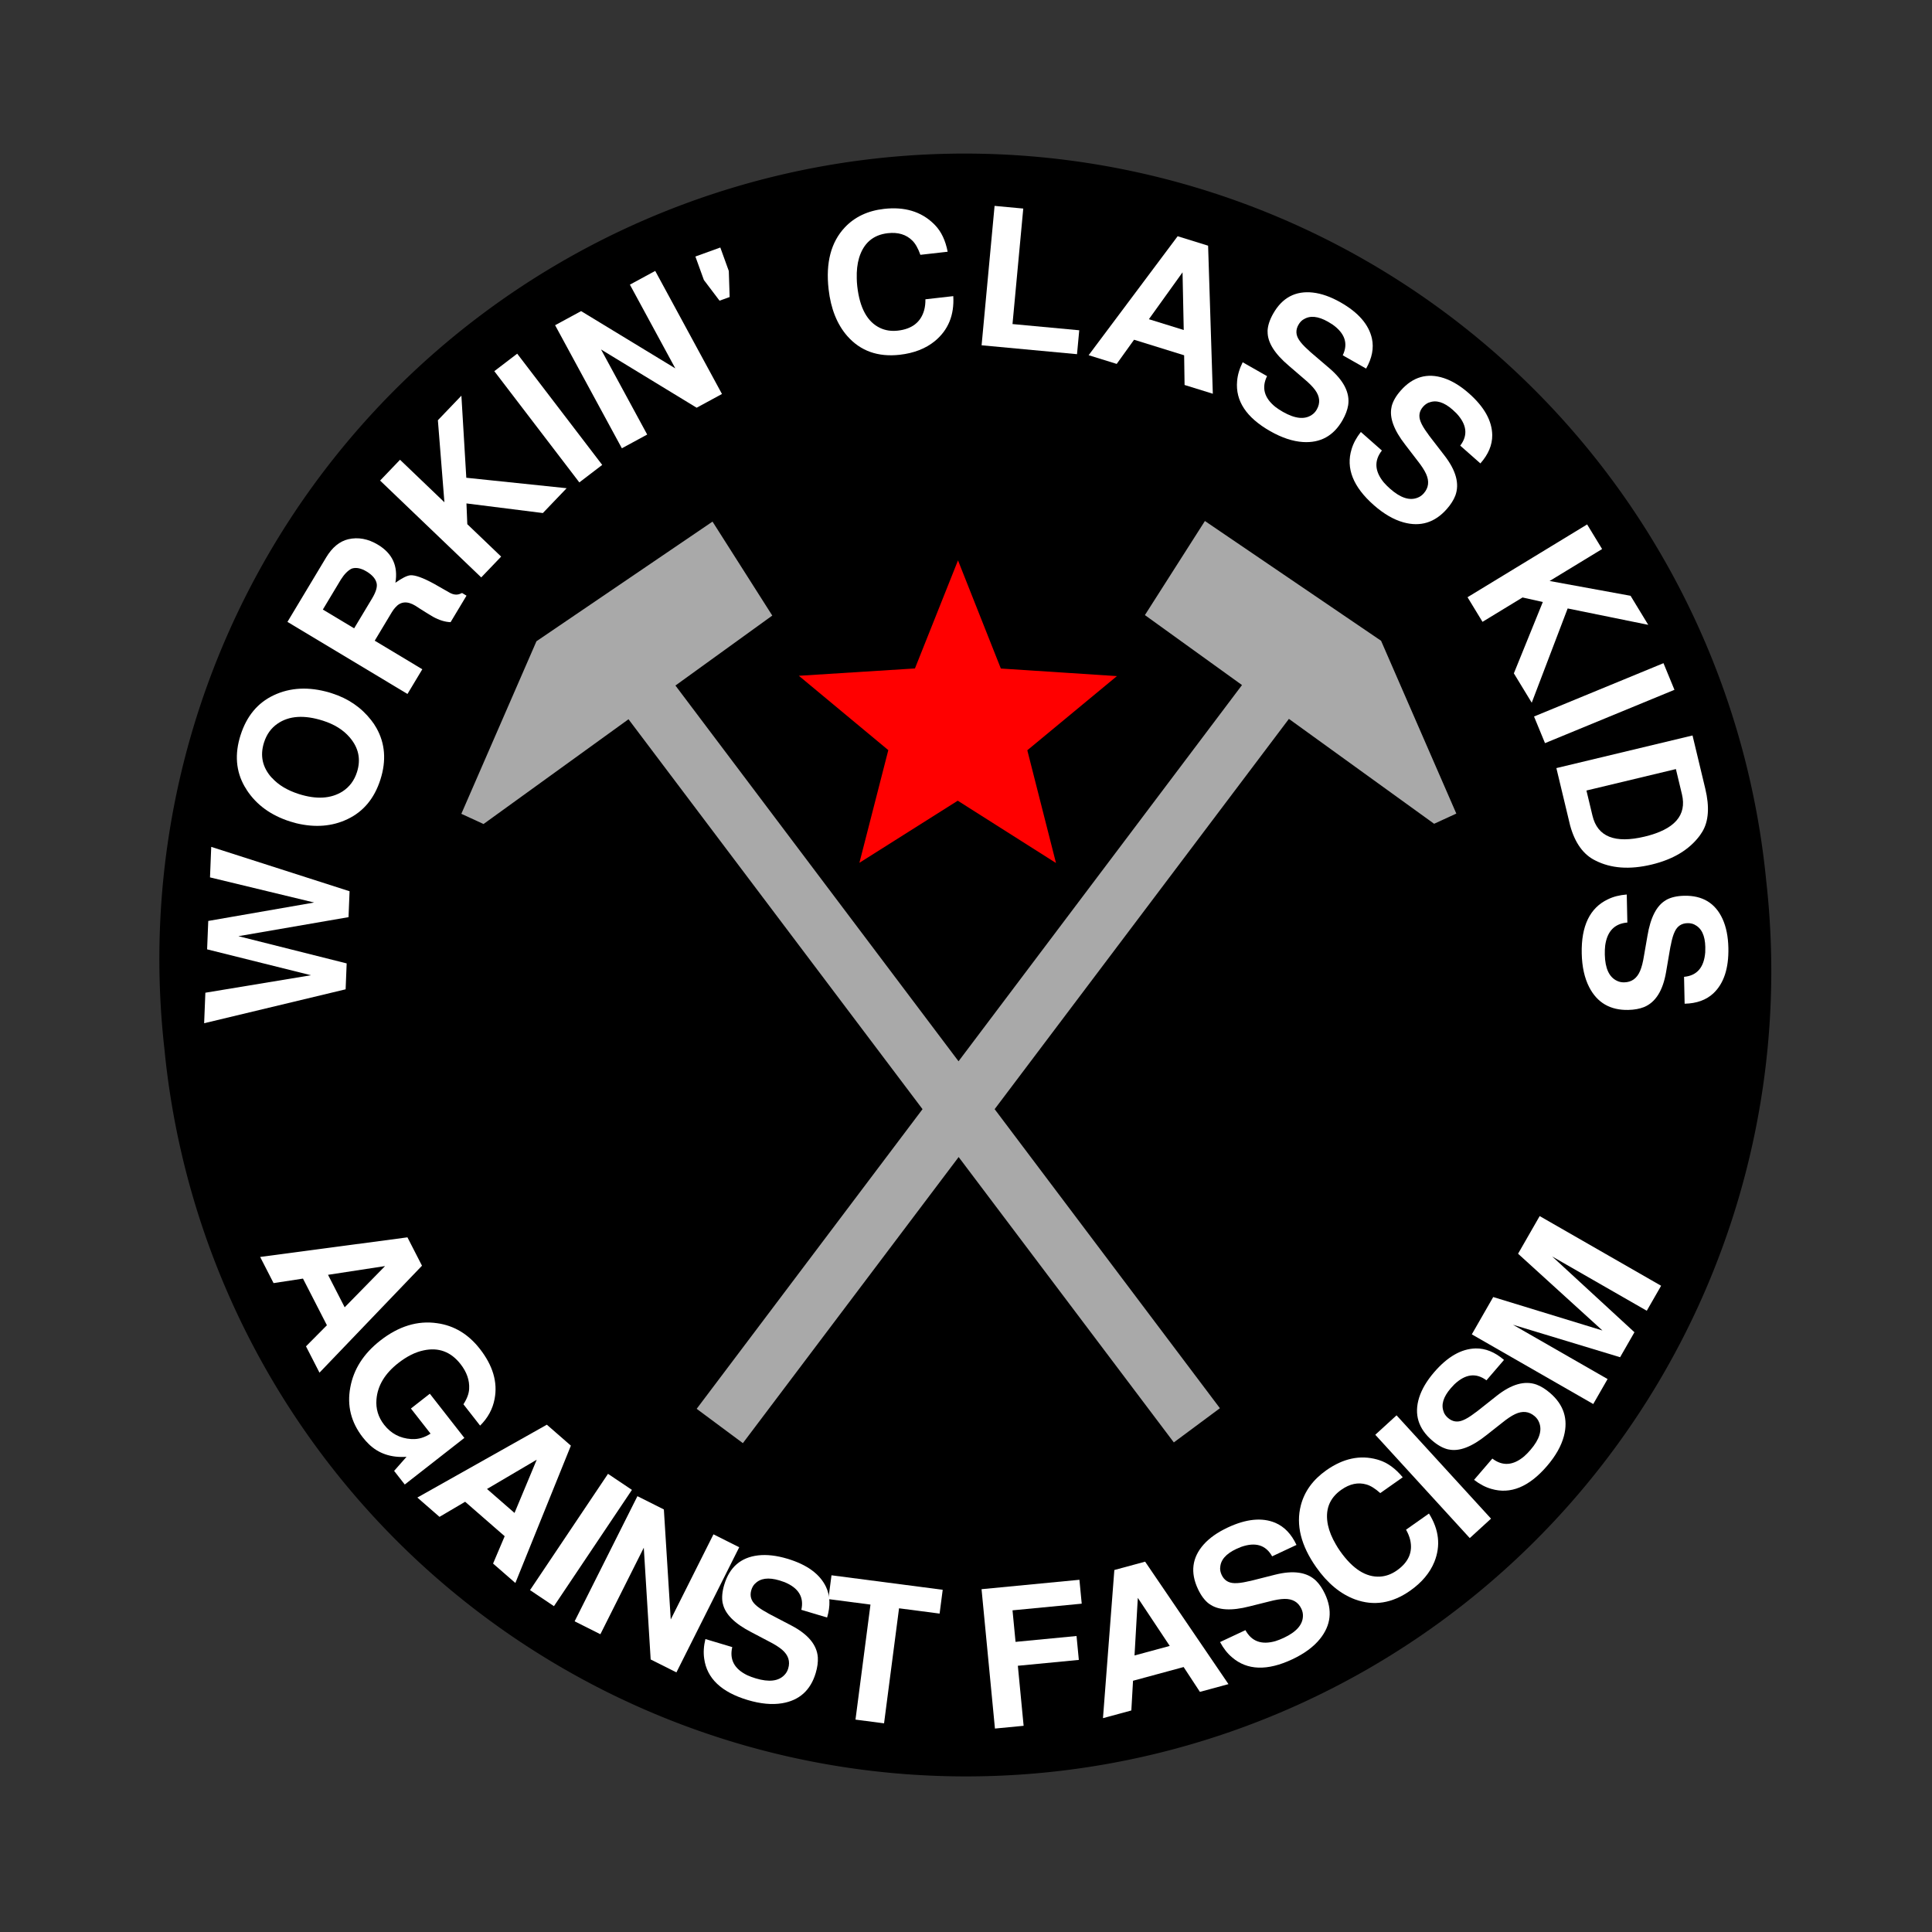 <svg:svg xmlns:dc="http://purl.org/dc/elements/1.1/" xmlns:ns1="http://sodipodi.sourceforge.net/DTD/sodipodi-0.dtd" xmlns:ns2="http://www.inkscape.org/namespaces/inkscape" xmlns:ns4="http://creativecommons.org/ns#" xmlns:rdf="http://www.w3.org/1999/02/22-rdf-syntax-ns#" xmlns:svg="http://www.w3.org/2000/svg" height="490.402" id="svg2" version="1.1" viewBox="-35.613 -35.557 490.402 490.402" width="490.402" ns1:docname="Neues Dokument 1" ns2:version="0.47 r22583">
  <svg:rect x="-35.613" y="-35.557" width="490.402" height="490.402" fill="#333333" stroke="none"/>
  <ns1:namedview bordercolor="#666666" borderopacity="1.0" id="base" pagecolor="#ffffff" showgrid="true" ns2:current-layer="layer1" ns2:cx="208.53624" ns2:cy="210.96871" ns2:document-units="px" ns2:pageopacity="0.0" ns2:pageshadow="2" ns2:snap-grids="false" ns2:window-height="819" ns2:window-maximized="1" ns2:window-width="1440" ns2:window-x="0" ns2:window-y="25" ns2:zoom="1.1348089">
    <ns2:grid empspacing="5" enabled="true" id="grid2862" snapvisiblegridlinesonly="true" type="xygrid" visible="true" />
  </ns1:namedview>
  <svg:g id="layer1" transform="translate(-388.61 -106.92)" ns2:groupmode="layer" ns2:label="Ebene 1">
    <svg:path d="m643.28 322.72a172.72 172.72 0 1 1 -345.43 0 172.72 172.72 0 1 1 345.43 0z" id="path2879" style="fill:#000000" transform="matrix(-1.177 .124 -.124 -1.177 1191.9 637.8)" ns1:cx="470.56384" ns1:cy="322.72388" ns1:rx="172.71631" ns1:ry="172.71631" ns1:type="arc" />
    <svg:path d="m658.84 203.61-15.231 23.882 24.644 17.759-71.951 95.498-71.859-95.376 24.583-17.759-15.17-23.852-44.688 30.37-19.069 43.804 5.635 2.589 36.798-26.593 74.631 98.97-57.329 76.063 11.728 8.712 54.77-72.621 54.618 72.438 11.697-8.682-57.177-75.911 74.692-99.062 36.859 26.624 5.635-2.589-19.1-43.865-44.718-30.401z" id="path2830" style="fill:#a9a9a9" />
    <svg:path d="m619.49 289.68-25.574-16.222-25.607 16.171 7.526-29.336-23.292-19.357 30.225-1.908 11.212-28.134 11.155 28.156 30.221 1.969-23.331 19.309 7.466 29.351z" id="path2839" style="fill:#ff0000" transform="matrix(.975 0 0 .975 17.038 7.984)" ns1:arg1="0.94348813" ns1:arg2="1.5718067" ns1:cx="593.93262" ns1:cy="254.43044" ns1:r1="43.53727" ns1:r2="19.025787" ns1:sides="5" ns1:type="star" ns2:flatsided="false" ns2:randomized="0" ns2:rounded="0" />
    <svg:path d="m643.28 322.72a172.72 172.72 0 1 1 -345.43 0 172.72 172.72 0 1 1 345.43 0z" id="path2854" style="fill:none" transform="matrix(-.905 .096 -.096 -.905 1055.1 563.74)" ns1:cx="470.56384" ns1:cy="322.72388" ns1:rx="172.71631" ns1:ry="172.71631" ns1:type="arc" />
    <svg:path d="m419.08 388.87c39.94 98.94 152.52 146.78 251.47 106.84 98.94-39.93 146.78-152.52 106.85-251.46-39.94-98.95-152.53-146.79-251.47-106.85-98.95 39.93-146.78 152.52-106.85 251.47z" id="path2857" style="fill:none" />
    <svg:g id="g2943" transform="matrix(.975 0 0 .975 15.088 7.984)">
      <svg:g id="text2845" style="fill:#ffffff">
        <svg:path d="m437.58 297.03-0.271 6.745-28.672 4.954 28.188 7.087-0.271 6.745-36.834 8.829 0.319-7.944 27.505-4.55-27.051-6.741 0.297-7.394 27.565-4.798-27.109-6.543 0.319-7.944 36.015 11.554" id="path2911" style="fill:#ffffff" />
        <svg:path d="m409.2 256.4c1.577-4.955 4.445-8.415 8.603-10.38 4.326-2.051 9.177-2.291 14.554-0.72 0.191 0.061 0.397 0.126 0.619 0.197 4.225 1.345 7.63 3.67 10.215 6.976 0.526 0.657 0.988 1.347 1.388 2.068 2.258 4.007 2.603 8.472 1.036 13.395-1.567 4.923-4.429 8.367-8.588 10.332-3.959 1.888-8.392 2.244-13.3 1.067-0.55-0.14-1.095-0.296-1.635-0.468-4.987-1.587-8.751-4.324-11.292-8.211l-0.033-0.063-0.033-0.063c0 0-0.011-0.021-0.033-0.063-0.14-0.219-0.291-0.46-0.453-0.721-2.268-3.975-2.619-8.424-1.052-13.348m6.114 1.893c-1.092 3.43-0.423 6.494 2.007 9.191l0.048 0.015c1.681 1.864 4.014 3.271 6.999 4.221 4.574 1.456 8.371 1.23 11.392-0.677 1.808-1.174 3.06-2.856 3.758-5.048 1.061-3.335 0.414-6.357-1.942-9.066-1.66-1.928-3.967-3.361-6.921-4.302-4.892-1.557-8.841-1.292-11.849 0.794-1.66 1.151-2.824 2.774-3.491 4.87" id="path2913" style="fill:#ffffff" />
        <svg:path d="m444.13 231.8 12.388 7.439-3.861 6.43-31.248-18.766 10.065-16.76c1.579-2.629 3.503-4.215 5.773-4.757 2.573-0.593 5.145-0.118 7.717 1.427 3.772 2.265 5.288 5.567 4.549 9.906 1.693-1.2 2.976-1.848 3.851-1.945 1.235-0.114 3.315 0.63 6.242 2.232 0.874 0.486 2.163 1.221 3.866 2.205 1.143 0.686 2.198 0.776 3.164 0.267l0.069-0.017c0.046-0.011 0.1-0.037 0.163-0.077l1.157 0.695-4.144 6.901c-1.446-0.052-2.972-0.521-4.578-1.408-0.371-0.223-0.829-0.498-1.372-0.824-0.829-0.498-1.506-0.924-2.032-1.278-0.354-0.252-0.76-0.515-1.217-0.789-2.086-1.253-3.81-1.102-5.171 0.452-0.326 0.349-0.643 0.78-0.952 1.294l-4.428 7.373m-5.358-3.218 4.659-7.758c0.978-1.629 1.385-2.921 1.219-3.875-0.222-1.183-1.105-2.239-2.648-3.165-1.457-0.875-2.746-1.124-3.867-0.748-0.995 0.491-1.944 1.457-2.848 2.897l-4.659 7.758 8.144 4.891" id="path2915" style="fill:#ffffff" />
        <svg:path d="m468.23 201.47 8.812 8.438-5.187 5.417-26.327-25.209 5.187-5.417 11.557 11.066-1.701-21.358 6.121-6.392 1.277 21.367 26.122 2.722-6.19 6.464-19.893-2.503 0.223 5.406" id="path2917" style="fill:#ffffff" />
        <svg:path d="m481.22 157.08 22.134 28.96-5.959 4.554-22.134-28.96 5.959-4.554" id="path2919" style="fill:#ffffff" />
        <svg:path d="m527.94 171.15-24.893-15.166 12.016 22.151-6.593 3.576-17.38-32.04 6.768-3.671 24.526 14.91-11.825-21.799 6.593-3.576 17.38 32.04-6.593 3.576" id="path2921" style="fill:#ffffff" />
        <svg:path d="m534.1 129.44 2.211 6.112 0.219 6.78-2.633 0.952-4.074-5.385-2.211-6.112 6.489-2.347" id="path2923" style="fill:#ffffff" />
        <svg:path d="m593.29 130.54-7.105 0.805c-0.593-1.677-1.285-2.907-2.079-3.689-1.59-1.598-3.726-2.245-6.409-1.941-3.809 0.432-6.3 2.576-7.473 6.432-0.46 1.562-0.661 3.346-0.601 5.352 0.009 0.67 0.053 1.353 0.131 2.048 0.642 5.664 2.628 9.28 5.959 10.848 1.382 0.649 2.917 0.877 4.606 0.686 3.676-0.417 5.959-2.185 6.846-5.304 0.237-0.866 0.348-1.817 0.331-2.855l7.254-0.822c0.29 4.932-1.313 8.837-4.812 11.716-2.396 1.949-5.432 3.131-9.108 3.548-5.697 0.645-10.259-0.985-13.688-4.89-2.661-3.053-4.278-7.114-4.852-12.181-0.78-6.889 0.625-12.248 4.217-16.077 2.575-2.74 5.981-4.351 10.221-4.831 5.332-0.604 9.639 0.686 12.918 3.87 0.151 0.151 0.284 0.287 0.398 0.408 1.597 1.664 2.679 3.957 3.245 6.878" id="path2925" style="fill:#ffffff" />
        <svg:path d="m612.97 119.3-2.801 30.07 17.375 1.618-0.58 6.223-24.842-2.314 3.381-36.293 7.468 0.696" id="path2927" style="fill:#ffffff" />
        <svg:path d="m654.85 157.5-13.036-4.047-4.519 6.293-7.306-2.268 23.174-30.972 7.927 2.461 1.228 38.547-7.354-2.283-0.113-7.731m-0.105-6.577-0.312-15.018-8.761 12.201 9.073 2.816" id="path2929" style="fill:#ffffff" />
        <svg:path d="m702.23 160.96-6.086-3.459c1.461-3.042 0.58-5.709-2.642-8-0.36-0.243-0.758-0.488-1.192-0.735-2.608-1.482-4.74-1.678-6.395-0.587-0.045 0.013-0.068 0.019-0.068 0.019-0.495 0.332-0.908 0.788-1.237 1.367-0.758 1.333-0.701 2.65 0.17 3.95 0.469 0.727 1.223 1.558 2.263 2.494l0.043 0.025c0.34 0.347 0.731 0.703 1.175 1.07l4.412 3.773c3.741 3.2 5.369 6.407 4.884 9.62-0.2 1.228-0.687 2.524-1.461 3.886-2.322 4.086-5.76 5.986-10.313 5.698-2.663-0.172-5.502-1.114-8.515-2.827-6.231-3.541-9.104-7.897-8.62-13.066 0.129-1.575 0.611-3.199 1.446-4.872l6.346 3.607c-1.473 2.997-0.75 5.67 2.17 8.02 0.588 0.449 1.244 0.88 1.969 1.292 3.13 1.779 5.623 2.046 7.481 0.801 0.541-0.344 0.984-0.821 1.33-1.429 0.955-1.681 0.807-3.376-0.446-5.084-0.626-0.854-1.59-1.824-2.89-2.908l-3.94-3.389c-3.728-3.154-5.571-6.119-5.528-8.893l-0.019-0.068 0.025-0.043c-0 0-0.006-0.023-0.019-0.068 0.059-1.385 0.549-2.889 1.472-4.512 2.355-4.144 5.789-5.969 10.301-5.475 2.27 0.255 4.681 1.108 7.231 2.557 4.637 2.635 7.358 5.774 8.165 9.414 0.539 2.492 0.034 5.1-1.514 7.824" id="path2931" style="fill:#ffffff" />
        <svg:path d="m731.98 185.65-5.249-4.631c2.052-2.679 1.736-5.47-0.949-8.372-0.303-0.312-0.642-0.633-1.017-0.964-2.25-1.985-4.296-2.612-6.14-1.883-0.047 0.003-0.071 0.004-0.071 0.004-0.553 0.224-1.05 0.585-1.491 1.085-1.014 1.15-1.228 2.45-0.641 3.901 0.31 0.807 0.879 1.775 1.705 2.904l0.037 0.033c0.262 0.409 0.572 0.838 0.931 1.288l3.547 4.596c3.007 3.897 3.945 7.369 2.813 10.416-0.447 1.161-1.188 2.33-2.225 3.505-3.109 3.525-6.863 4.681-11.26 3.468-2.572-0.713-5.157-2.216-7.757-4.509-5.374-4.741-7.296-9.592-5.764-14.553 0.448-1.516 1.252-3.007 2.412-4.473l5.474 4.829c-2.055 2.632-1.894 5.397 0.484 8.294 0.484 0.56 1.038 1.116 1.663 1.667 2.7 2.382 5.086 3.153 7.159 2.315 0.6-0.226 1.131-0.602 1.594-1.127 1.279-1.45 1.48-3.139 0.604-5.068-0.438-0.964-1.183-2.111-2.234-3.438l-3.163-4.124c-3.004-3.85-4.201-7.129-3.591-9.836l-0.004-0.071 0.033-0.037c-0 0-0.001-0.024-0.004-0.071 0.341-1.344 1.129-2.716 2.364-4.115 3.153-3.575 6.888-4.658 11.203-3.252 2.17 0.714 4.355 2.042 6.555 3.982 3.999 3.528 6.021 7.157 6.066 10.885 0.018 2.55-1.01 4.999-3.083 7.349" id="path2933" style="fill:#ffffff" />
        <svg:path d="m742.95 220.55-10.421 6.343-3.9-6.407 31.136-18.952 3.9 6.407-13.667 8.319 21.076 3.853 4.601 7.56-20.976-4.266-9.354 24.541-4.653-7.645 7.54-18.579-5.281-1.175" id="path2935" style="fill:#ffffff" />
        <svg:path d="m782.5 244.59-33.702 13.884-2.857-6.935 33.702-13.884 2.857 6.935" id="path2937" style="fill:#ffffff" />
        <svg:path d="m751.76 264.97 35.446-8.495 3.321 13.858c1.142 4.765 0.875 8.514-0.801 11.246-0.197 0.321-0.398 0.627-0.603 0.916-2.745 3.708-6.937 6.239-12.577 7.59-5.705 1.367-10.589 1.012-14.652-1.065-3.106-1.518-5.288-4.543-6.545-9.075-0.086-0.357-0.175-0.729-0.268-1.118l-3.321-13.858m7.826 5.837 1.573 6.564c1.313 5.478 5.843 7.289 13.59 5.432 7.78-1.865 11.013-5.536 9.7-11.014l-1.573-6.564-23.29 5.582" id="path2939" style="fill:#ffffff" />
        <svg:path d="m785.15 326.31-0.151-6.998c3.361-0.306 5.199-2.429 5.514-6.37 0.024-0.434 0.03-0.901 0.02-1.401-0.065-2.999-0.99-4.93-2.776-5.791-0.034-0.033-0.051-0.049-0.051-0.049-0.539-0.255-1.142-0.375-1.808-0.361-1.533 0.033-2.634 0.757-3.304 2.172-0.383 0.775-0.71 1.849-0.981 3.222l0.001 0.05c-0.123 0.469-0.229 0.988-0.316 1.557l-0.977 5.722c-0.829 4.852-2.747 7.894-5.754 9.126-1.157 0.458-2.519 0.704-4.085 0.738-4.699 0.101-8.092-1.876-10.18-5.932-1.218-2.374-1.865-5.294-1.94-8.76-0.155-7.165 2.111-11.865 6.797-14.1 1.419-0.697 3.06-1.116 4.924-1.257l0.158 7.298c-3.328 0.272-5.252 2.264-5.772 5.976-0.084 0.735-0.117 1.52-0.099 2.353 0.078 3.599 1.127 5.877 3.148 6.834 0.573 0.288 1.209 0.424 1.909 0.409 1.933-0.042 3.312-1.038 4.136-2.99 0.412-0.976 0.751-2.3 1.014-3.973l0.89-5.12c0.796-4.818 2.396-7.92 4.8-9.306l0.049-0.051 0.05-0.001c-0-0 0.016-0.017 0.049-0.051 1.219-0.66 2.762-1.01 4.628-1.05 4.766-0.103 8.093 1.909 9.983 6.036 0.945 2.08 1.449 4.586 1.513 7.519 0.115 5.332-1.183 9.278-3.896 11.837-1.863 1.741-4.361 2.645-7.493 2.712" id="path2941" style="fill:#ffffff" />
      </svg:g>
      <svg:g id="text2864" style="fill:#ffffff">
        <svg:path d="m431.68 410.02-6.228-12.146-7.658 1.173-3.49-6.807 38.343-5.108 3.787 7.386-26.686 27.843-3.513-6.852 5.445-5.489m4.626-4.676 10.513-10.729-14.848 2.275 4.335 8.454" id="path2882" style="fill:#ffffff" />
        <svg:path d="m467.47 439.35-15.521 12.132-2.771-3.545 3.227-3.665c-4.022 0.267-7.305-0.848-9.849-3.344-0.53-0.516-1.042-1.089-1.535-1.72-3.059-3.913-4.142-8.249-3.251-13.008 0.866-4.738 3.465-8.801 7.798-12.188 4.806-3.757 9.74-5.266 14.803-4.527 4.413 0.612 8.118 2.835 11.115 6.669 3.408 4.359 4.691 8.708 3.851 13.046-0.488 2.624-1.745 4.939-3.772 6.947l-4.342-5.554c0.938-1.452 1.435-2.793 1.49-4.021 0.129-2.216-0.617-4.362-2.239-6.437-2.525-3.23-5.739-4.42-9.643-3.568-2.145 0.45-4.333 1.547-6.566 3.292-3.493 2.73-5.387 5.882-5.682 9.455-0.205 2.445 0.463 4.652 2.003 6.621 1.786 2.285 4.128 3.522 7.026 3.71 0.094 0.011 0.2 0.013 0.32 0.004 1.582 0.075 3.159-0.397 4.733-1.415l-5.112-6.539 4.924-3.849 8.992 11.503" id="path2884" style="fill:#ffffff" />
        <svg:path d="m477.96 464.94-10.29-8.969-6.676 3.931-5.767-5.027 33.713-18.967 6.257 5.454-14.453 35.756-5.804-5.06 3.021-7.117m2.562-6.058 5.783-13.863-12.944 7.621 7.161 6.242" id="path2886" style="fill:#ffffff" />
        <svg:path d="m511.09 452.88-20.3 30.274-6.229-4.177 20.3-30.274 6.229 4.177" id="path2888" style="fill:#ffffff" />
        <svg:path d="m515.97 497.03-1.792-29.094-11.302 22.523-6.703-3.364 16.348-32.578 6.882 3.453 1.792 28.647 11.123-22.166 6.703 3.364-16.348 32.578-6.703-3.364" id="path2890" style="fill:#ffffff" />
        <svg:path d="m561.9 486.11-6.706-2.006c0.741-3.292-0.715-5.694-4.369-7.204-0.406-0.156-0.848-0.306-1.327-0.449-2.874-0.86-4.996-0.572-6.364 0.862-0.042 0.022-0.062 0.034-0.062 0.034-0.408 0.435-0.708 0.971-0.899 1.61-0.439 1.469-0.089 2.74 1.052 3.811 0.62 0.603 1.542 1.244 2.765 1.923l0.048 0.014c0.409 0.261 0.87 0.521 1.385 0.78l5.146 2.687c4.363 2.279 6.669 5.039 6.917 8.28 0.081 1.242-0.103 2.613-0.552 4.114-1.347 4.503-4.271 7.125-8.772 7.866-2.634 0.43-5.611 0.148-8.932-0.845-6.866-2.054-10.643-5.654-11.33-10.8-0.228-1.564-0.122-3.255 0.317-5.072l6.994 2.092c-0.764 3.251 0.541 5.694 3.914 7.329 0.674 0.306 1.41 0.578 2.208 0.817 3.449 1.032 5.939 0.733 7.47-0.897 0.45-0.457 0.775-1.021 0.976-1.691 0.554-1.852 0.029-3.47-1.575-4.855-0.802-0.692-1.958-1.421-3.469-2.186l-4.599-2.42c-4.341-2.238-6.801-4.713-7.381-7.427l-0.034-0.062 0.014-0.048c-0 0-0.011-0.021-0.034-0.062-0.253-1.363-0.113-2.939 0.422-4.727 1.366-4.567 4.303-7.115 8.811-7.646 2.27-0.26 4.81 0.03 7.62 0.87 5.11 1.528 8.466 3.976 10.068 7.343 1.084 2.308 1.177 4.962 0.279 7.964" id="path2892" style="fill:#ffffff" />
        <svg:path d="m580.63 483.71-3.902 29.947-7.437-0.969 3.902-29.947-10.957-1.428 0.808-6.198 28.955 3.773-0.808 6.198-10.561-1.376" id="path2894" style="fill:#ffffff" />
        <svg:path d="m611.56 498.67 1.503 15.628-7.466 0.718-3.489-36.283 25.482-2.45 0.598 6.221-18.017 1.732 0.79 8.212 15.877-1.526 0.598 6.221-15.877 1.526" id="path2896" style="fill:#ffffff" />
        <svg:path d="m654.72 499-13.174 3.572-0.441 7.735-7.383 2.002 2.96-38.569 8.011-2.172 21.699 31.883-7.432 2.015-4.24-6.466m-3.614-5.496-8.313-12.51-0.856 14.996 9.169-2.486" id="path2898" style="fill:#ffffff" />
        <svg:path d="m684.1 467.21-6.338 2.971c-1.64-2.949-4.326-3.77-8.057-2.463-0.406 0.154-0.836 0.337-1.289 0.549-2.716 1.274-4.107 2.901-4.172 4.883-0.016 0.044-0.024 0.067-0.024 0.067-0.015 0.596 0.119 1.196 0.402 1.8 0.651 1.388 1.759 2.102 3.323 2.142 0.864 0.037 1.978-0.099 3.343-0.408l0.045-0.021c0.479-0.077 0.996-0.191 1.552-0.341l5.628-1.424c4.772-1.207 8.331-0.684 10.675 1.567 0.888 0.872 1.664 2.018 2.329 3.436 1.995 4.256 1.561 8.159-1.302 11.71-1.678 2.075-4.086 3.848-7.225 5.32-6.489 3.042-11.704 2.873-15.645-0.507-1.212-1.015-2.26-2.346-3.142-3.994l6.61-3.099c1.596 2.933 4.196 3.886 7.801 2.859 0.706-0.221 1.437-0.508 2.191-0.862 3.26-1.528 4.918-3.41 4.974-5.645 0.031-0.64-0.102-1.278-0.399-1.911-0.821-1.75-2.29-2.608-4.409-2.572-1.059 0.018-2.407 0.245-4.043 0.681l-5.042 1.259c-4.728 1.223-8.212 1.015-10.452-0.622l-0.067-0.024-0.021-0.045c0 0-0.022-0.008-0.067-0.024-1.097-0.848-2.042-2.117-2.834-3.807-2.023-4.316-1.531-8.173 1.478-11.572 1.519-1.706 3.607-3.182 6.263-4.427 4.829-2.264 8.963-2.674 12.4-1.23 2.346 0.999 4.184 2.917 5.514 5.754" id="path2900" style="fill:#ffffff" />
        <svg:path d="m711.76 449.6-5.846 4.117c-1.325-1.187-2.523-1.933-3.595-2.238-2.162-0.638-4.347-0.18-6.554 1.375-3.134 2.208-4.29 5.284-3.467 9.231 0.346 1.591 1.027 3.252 2.042 4.983 0.329 0.583 0.696 1.161 1.099 1.734 3.282 4.66 6.761 6.878 10.436 6.654 1.524-0.095 2.98-0.631 4.37-1.61 3.025-2.131 4.178-4.777 3.458-7.94-0.207-0.873-0.568-1.761-1.081-2.663l5.968-4.204c2.623 4.187 3.091 8.383 1.405 12.588-1.166 2.86-3.261 5.355-6.286 7.486-4.687 3.302-9.472 4.062-14.354 2.283-3.8-1.401-7.168-4.186-10.105-8.355-3.993-5.668-5.333-11.044-4.021-16.127 0.942-3.64 3.158-6.689 6.646-9.146 4.388-3.09 8.784-4.026 13.19-2.808 0.205 0.059 0.387 0.115 0.545 0.166 2.2 0.693 4.25 2.184 6.149 4.476" id="path2902" style="fill:#ffffff" />
        <svg:path d="m710.15 433.47 24.597 26.9-5.535 5.061-24.597-26.9 5.535-5.061" id="path2904" style="fill:#ffffff" />
        <svg:path d="m738.12 419.05-4.564 5.307c-2.705-2.018-5.491-1.667-8.359 1.055-0.308 0.307-0.625 0.65-0.951 1.029-1.956 2.275-2.558 4.329-1.805 6.163 0.004 0.047 0.005 0.07 0.005 0.07 0.231 0.55 0.599 1.042 1.104 1.477 1.163 1 2.466 1.197 3.909 0.592 0.803-0.32 1.764-0.901 2.883-1.742l0.033-0.038c0.405-0.267 0.831-0.583 1.276-0.947l4.551-3.604c3.859-3.056 7.319-4.037 10.379-2.944 1.167 0.432 2.345 1.159 3.532 2.18 3.563 3.064 4.767 6.803 3.61 11.216-0.68 2.58-2.151 5.185-4.411 7.813-4.673 5.434-9.499 7.416-14.479 5.948-1.521-0.429-3.022-1.214-4.503-2.356l4.76-5.535c2.658 2.022 5.42 1.826 8.288-0.589 0.554-0.491 1.103-1.052 1.646-1.684 2.347-2.729 3.089-5.125 2.224-7.188-0.234-0.597-0.616-1.124-1.147-1.58-1.466-1.26-3.158-1.44-5.075-0.54-0.959 0.45-2.095 1.21-3.409 2.278l-4.083 3.215c-3.812 3.053-7.075 4.291-9.79 3.715l-0.07 0.005-0.038-0.033c0 0-0.024 0.002-0.07 0.005-1.348-0.324-2.73-1.095-4.145-2.312-3.614-3.108-4.745-6.828-3.393-11.161 0.687-2.179 1.987-4.381 3.899-6.605 3.477-4.044 7.08-6.111 10.808-6.203 2.549-0.05 5.011 0.946 7.387 2.989" id="path2906" style="fill:#ffffff" />
        <svg:path d="m740.46 409.89 24.632 14.135-3.733 6.505-31.615-18.142 5.574-9.714 28.438 8.709-21.967-19.985 5.624-9.801 31.615 18.142-3.733 6.505-24.632-14.135 21.422 19.729-3.733 6.505-27.892-8.454" id="path2908" style="fill:#ffffff" />
      </svg:g>
    </svg:g>
  </svg:g>
</svg:svg>